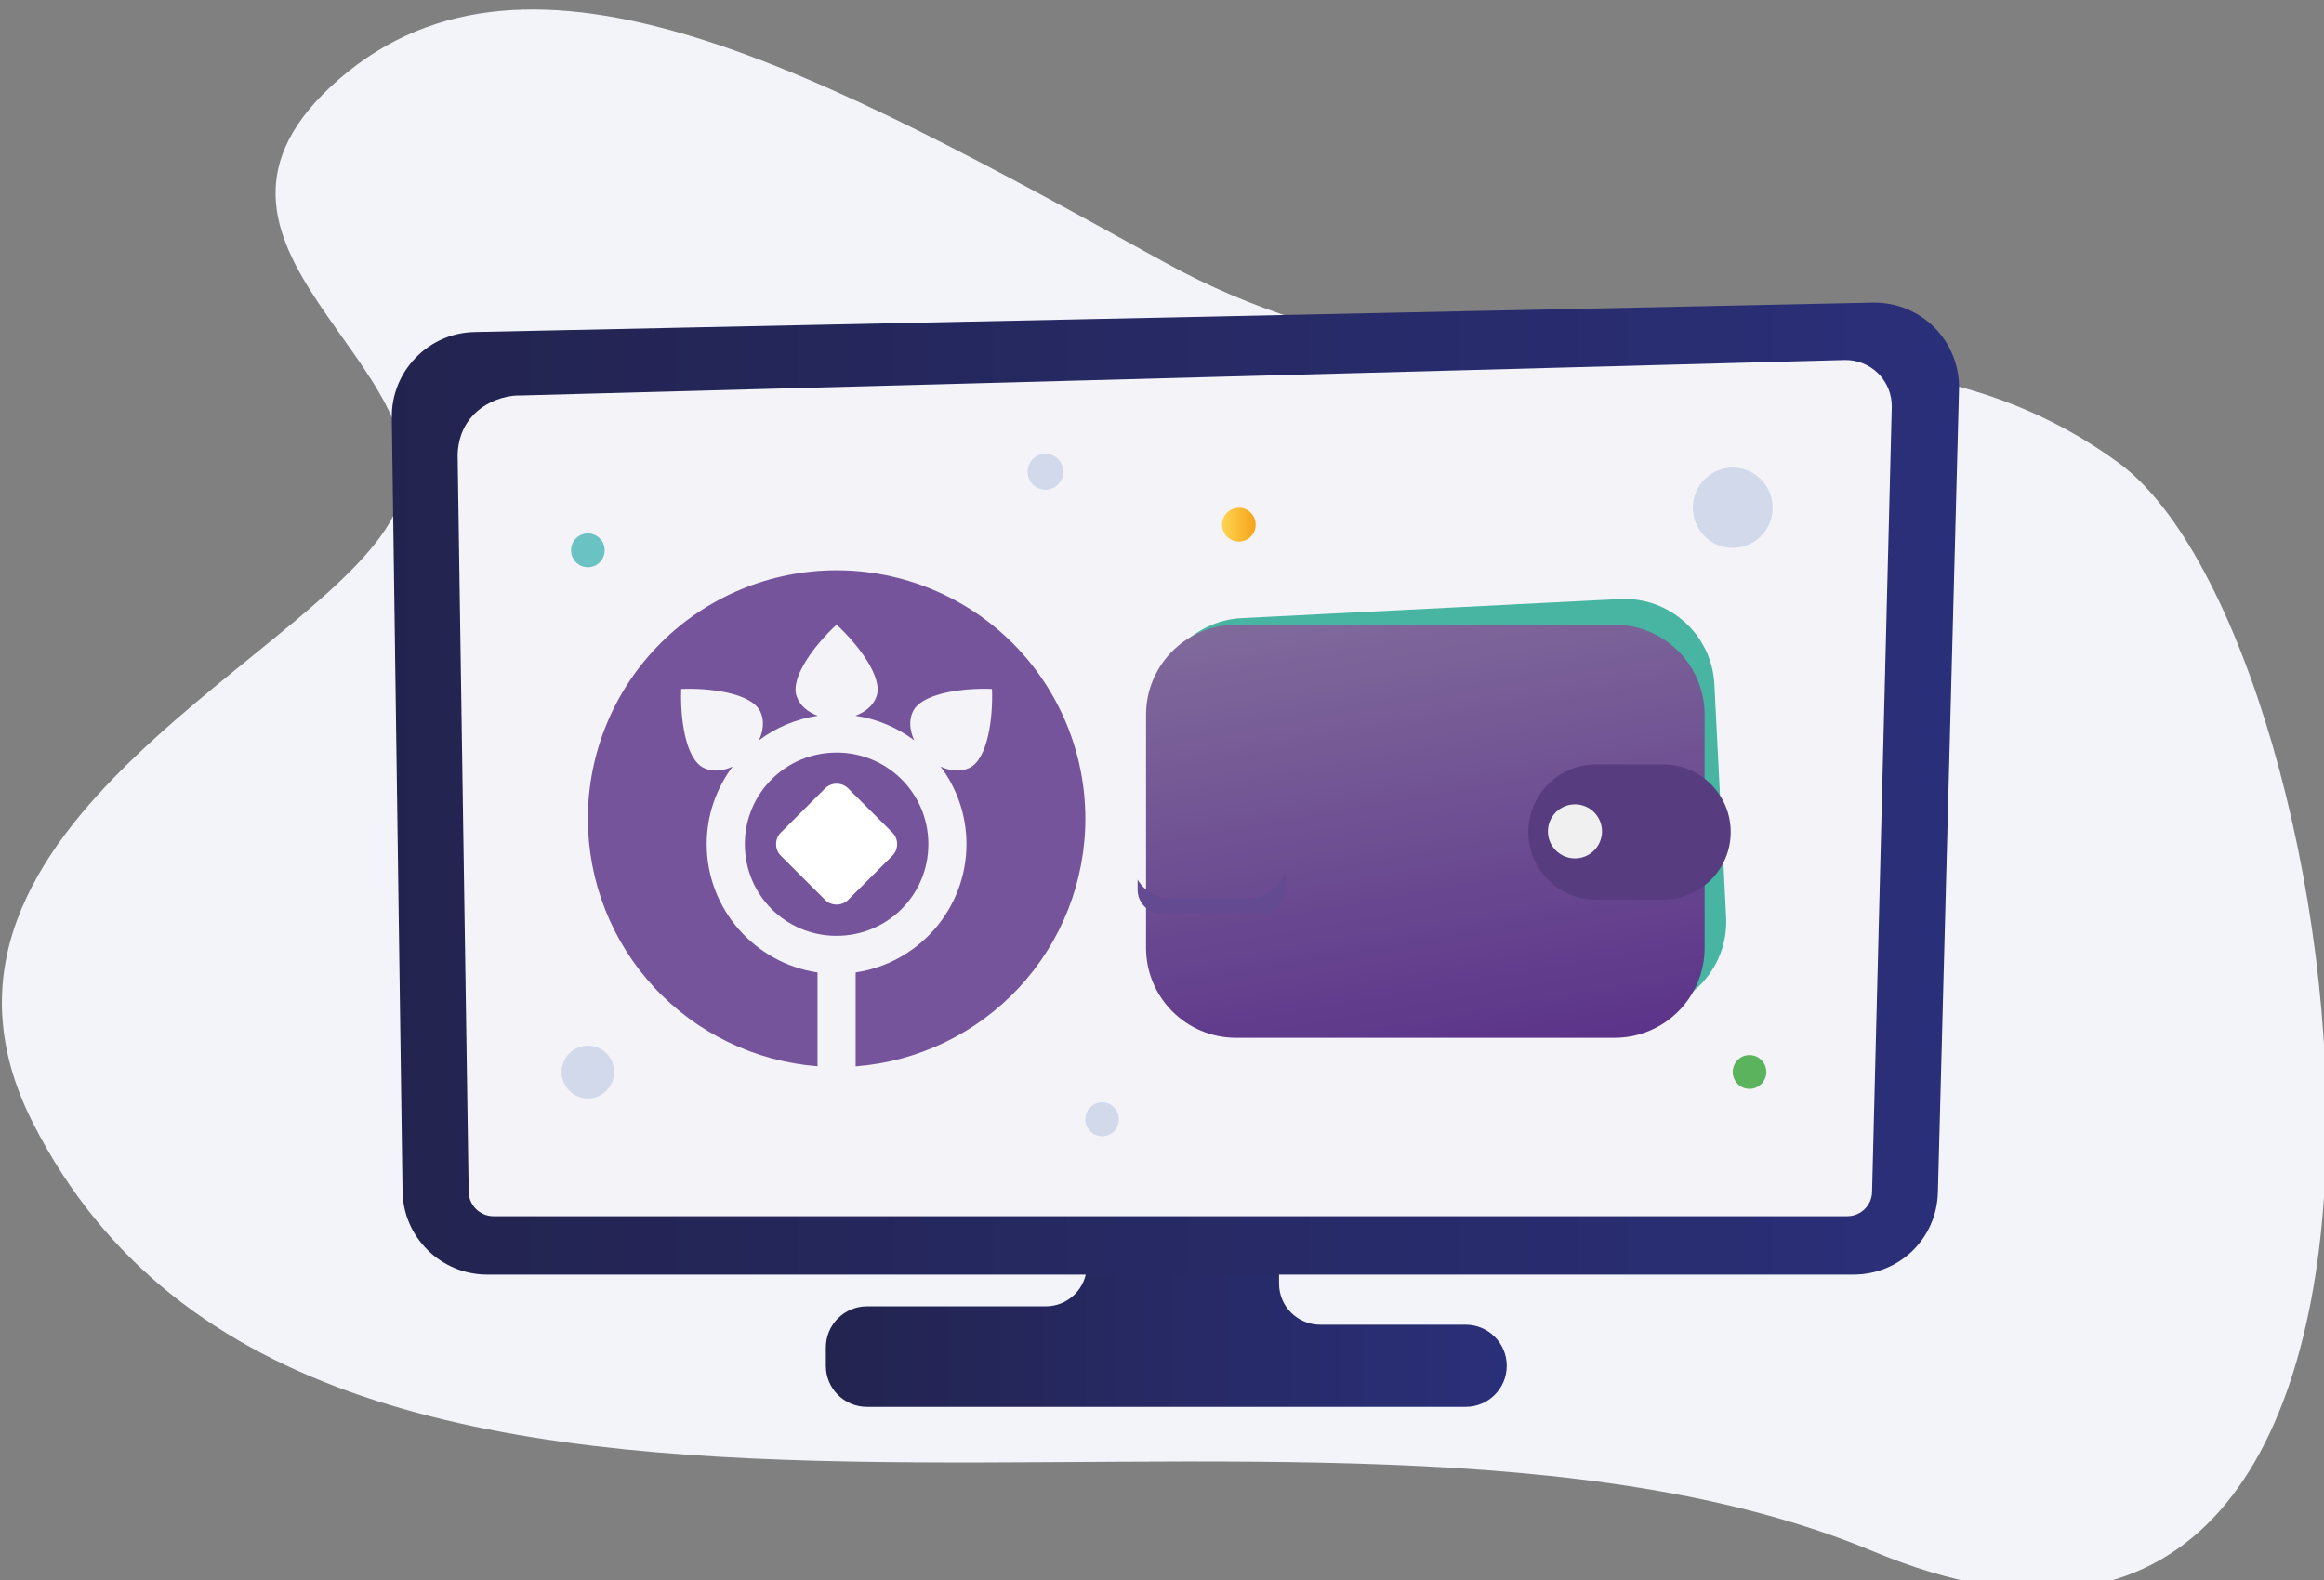 <svg width="250" height="170" version="1.1" viewBox="0 0 66.146 44.979" xmlns="http://www.w3.org/2000/svg"><rect x="0" y="0" width="66.146" height="44.979" fill="#808080" stroke="none"/><defs><clipPath id="n"><path d="m672 3438h49v12h-49z"/></clipPath><clipPath id="m"><path d="m690.66 3439.73c0 1.586-1.289 2.871-2.875 2.871h-12.5c-1.59 0-2.875 1.289-2.875 2.875v1.285c0 1.586 1.285 2.871 2.875 2.871h41.863c1.59 0 2.875-1.285 2.875-2.871 0-1.59-1.285-2.875-2.875-2.875h-10.172c-1.59 0-2.875-1.289-2.875-2.875v-1.762l-13.441-1.109z"/></clipPath><linearGradient id="d" x1="-1.53106e-5" x2="1" gradientTransform="matrix(47.614 0 0 47.614 672.41 3443.88)" gradientUnits="userSpaceOnUse"><stop stop-color="#22234f" offset="0"/><stop stop-color="#232450" offset=".016"/><stop stop-color="#232450" offset=".031"/><stop stop-color="#232451" offset=".047"/><stop stop-color="#232452" offset=".062"/><stop stop-color="#232452" offset=".078"/><stop stop-color="#232553" offset=".094"/><stop stop-color="#232554" offset=".109"/><stop stop-color="#232554" offset=".125"/><stop stop-color="#242555" offset=".141"/><stop stop-color="#242556" offset=".156"/><stop stop-color="#242556" offset=".172"/><stop stop-color="#242657" offset=".188"/><stop stop-color="#242658" offset=".203"/><stop stop-color="#242658" offset=".219"/><stop stop-color="#242659" offset=".234"/><stop stop-color="#24265a" offset=".25"/><stop stop-color="#25275a" offset=".266"/><stop stop-color="#25275b" offset=".281"/><stop stop-color="#25275c" offset=".297"/><stop stop-color="#25275c" offset=".312"/><stop stop-color="#25275d" offset=".328"/><stop stop-color="#25285e" offset=".344"/><stop stop-color="#25285e" offset=".359"/><stop stop-color="#25285f" offset=".375"/><stop stop-color="#262860" offset=".391"/><stop stop-color="#262860" offset=".406"/><stop stop-color="#262861" offset=".422"/><stop stop-color="#262962" offset=".438"/><stop stop-color="#262962" offset=".453"/><stop stop-color="#262963" offset=".469"/><stop stop-color="#262964" offset=".484"/><stop stop-color="#262964" offset=".5"/><stop stop-color="#272a65" offset=".516"/><stop stop-color="#272a65" offset=".531"/><stop stop-color="#272a66" offset=".547"/><stop stop-color="#272a67" offset=".562"/><stop stop-color="#272a67" offset=".578"/><stop stop-color="#272b68" offset=".594"/><stop stop-color="#272b69" offset=".609"/><stop stop-color="#272b69" offset=".625"/><stop stop-color="#282b6a" offset=".641"/><stop stop-color="#282b6b" offset=".656"/><stop stop-color="#282b6b" offset=".672"/><stop stop-color="#282c6c" offset=".688"/><stop stop-color="#282c6d" offset=".703"/><stop stop-color="#282c6d" offset=".719"/><stop stop-color="#282c6e" offset=".734"/><stop stop-color="#282c6f" offset=".75"/><stop stop-color="#292d6f" offset=".766"/><stop stop-color="#292d70" offset=".781"/><stop stop-color="#292d71" offset=".797"/><stop stop-color="#292d71" offset=".812"/><stop stop-color="#292d72" offset=".828"/><stop stop-color="#292e73" offset=".844"/><stop stop-color="#292e73" offset=".859"/><stop stop-color="#292e74" offset=".875"/><stop stop-color="#2a2e75" offset=".891"/><stop stop-color="#2a2e75" offset=".906"/><stop stop-color="#2a2e76" offset=".922"/><stop stop-color="#2a2f77" offset=".938"/><stop stop-color="#2a2f77" offset=".953"/><stop stop-color="#2a2f78" offset=".969"/><stop stop-color="#2a2f79" offset=".984"/><stop stop-color="#2a2f79" offset="1"/></linearGradient><clipPath id="l"><path d="m642 3372h110v69h-110z"/></clipPath><clipPath id="k"><path d="m745.621 3372.4-97.781 2.055c-3.234 0.066-5.828 2.754-5.781 5.992l0.75 54.105c0.043 3.215 2.695 5.828 5.91 5.828h95.547c3.227 0 5.824-2.523 5.906-5.754l1.477-56.164c0.043-1.605-0.582-3.18-1.715-4.32-1.105-1.109-2.609-1.742-4.195-1.742h-0.117m-97.246 8.359 96.953-2.035-1.457 55.344h-94.754z"/></clipPath><linearGradient id="c" x1="-0" x2="1" gradientTransform="matrix(109.596 0 0 109.596 642.057 3406.39)" gradientUnits="userSpaceOnUse"><stop stop-color="#22234f" offset="0"/><stop stop-color="#232450" offset=".016"/><stop stop-color="#232450" offset=".031"/><stop stop-color="#232451" offset=".047"/><stop stop-color="#232452" offset=".062"/><stop stop-color="#232452" offset=".078"/><stop stop-color="#232553" offset=".094"/><stop stop-color="#232554" offset=".109"/><stop stop-color="#232554" offset=".125"/><stop stop-color="#242555" offset=".141"/><stop stop-color="#242556" offset=".156"/><stop stop-color="#242556" offset=".172"/><stop stop-color="#242657" offset=".188"/><stop stop-color="#242658" offset=".203"/><stop stop-color="#242658" offset=".219"/><stop stop-color="#242659" offset=".234"/><stop stop-color="#24265a" offset=".25"/><stop stop-color="#25275a" offset=".266"/><stop stop-color="#25275b" offset=".281"/><stop stop-color="#25275c" offset=".297"/><stop stop-color="#25275c" offset=".312"/><stop stop-color="#25275d" offset=".328"/><stop stop-color="#25285e" offset=".344"/><stop stop-color="#25285e" offset=".359"/><stop stop-color="#25285f" offset=".375"/><stop stop-color="#262860" offset=".391"/><stop stop-color="#262860" offset=".406"/><stop stop-color="#262861" offset=".422"/><stop stop-color="#262962" offset=".438"/><stop stop-color="#262962" offset=".453"/><stop stop-color="#262963" offset=".469"/><stop stop-color="#262964" offset=".484"/><stop stop-color="#262964" offset=".5"/><stop stop-color="#272a65" offset=".516"/><stop stop-color="#272a65" offset=".531"/><stop stop-color="#272a66" offset=".547"/><stop stop-color="#272a67" offset=".562"/><stop stop-color="#272a67" offset=".578"/><stop stop-color="#272b68" offset=".594"/><stop stop-color="#272b69" offset=".609"/><stop stop-color="#272b69" offset=".625"/><stop stop-color="#282b6a" offset=".641"/><stop stop-color="#282b6b" offset=".656"/><stop stop-color="#282b6b" offset=".672"/><stop stop-color="#282c6c" offset=".688"/><stop stop-color="#282c6d" offset=".703"/><stop stop-color="#282c6d" offset=".719"/><stop stop-color="#282c6e" offset=".734"/><stop stop-color="#282c6f" offset=".75"/><stop stop-color="#292d6f" offset=".766"/><stop stop-color="#292d70" offset=".781"/><stop stop-color="#292d71" offset=".797"/><stop stop-color="#292d71" offset=".812"/><stop stop-color="#292d72" offset=".828"/><stop stop-color="#292e73" offset=".844"/><stop stop-color="#292e73" offset=".859"/><stop stop-color="#292e74" offset=".875"/><stop stop-color="#2a2e75" offset=".891"/><stop stop-color="#2a2e75" offset=".906"/><stop stop-color="#2a2e76" offset=".922"/><stop stop-color="#2a2f77" offset=".938"/><stop stop-color="#2a2f77" offset=".953"/><stop stop-color="#2a2f78" offset=".969"/><stop stop-color="#2a2f79" offset=".984"/><stop stop-color="#2a2f79" offset="1"/></linearGradient><clipPath id="j"><path d="m694 3394h40v30h-40z"/></clipPath><clipPath id="i"><path d="m701.094 3394.93c-3.477 0-6.293 2.82-6.293 6.293v16.301c0 3.477 2.816 6.293 6.293 6.293h26.469c3.477 0 6.297-2.816 6.297-6.293v-16.301c0-3.473-2.82-6.293-6.293-6.293z"/></clipPath><linearGradient id="b" x1="-.03" x2="1.03" gradientTransform="matrix(-5.772 -32.733 32.733 -5.772 717.215 3425.74)" gradientUnits="userSpaceOnUse"><stop stop-color="#5b3389" offset="0"/><stop stop-color="#5c348a" offset=".031"/><stop stop-color="#5c348a" offset=".047"/><stop stop-color="#5d358a" offset=".062"/><stop stop-color="#5d368a" offset=".078"/><stop stop-color="#5e378b" offset=".094"/><stop stop-color="#5e388b" offset=".109"/><stop stop-color="#5f398b" offset=".125"/><stop stop-color="#603a8b" offset=".141"/><stop stop-color="#603b8c" offset=".156"/><stop stop-color="#613b8c" offset=".172"/><stop stop-color="#613c8c" offset=".188"/><stop stop-color="#623d8d" offset=".203"/><stop stop-color="#633e8d" offset=".219"/><stop stop-color="#633f8d" offset=".234"/><stop stop-color="#64408e" offset=".25"/><stop stop-color="#65418e" offset=".266"/><stop stop-color="#65428e" offset=".281"/><stop stop-color="#66438e" offset=".297"/><stop stop-color="#66448f" offset=".312"/><stop stop-color="#67458f" offset=".328"/><stop stop-color="#68458f" offset=".344"/><stop stop-color="#684690" offset=".359"/><stop stop-color="#694790" offset=".375"/><stop stop-color="#694890" offset=".391"/><stop stop-color="#6a4991" offset=".406"/><stop stop-color="#6b4a91" offset=".422"/><stop stop-color="#6b4b91" offset=".438"/><stop stop-color="#6c4c91" offset=".453"/><stop stop-color="#6c4d92" offset=".469"/><stop stop-color="#6d4e92" offset=".484"/><stop stop-color="#6e4f92" offset=".5"/><stop stop-color="#6e4f93" offset=".516"/><stop stop-color="#6f5093" offset=".531"/><stop stop-color="#705193" offset=".547"/><stop stop-color="#705294" offset=".562"/><stop stop-color="#715394" offset=".578"/><stop stop-color="#715494" offset=".594"/><stop stop-color="#725594" offset=".609"/><stop stop-color="#735695" offset=".625"/><stop stop-color="#735795" offset=".641"/><stop stop-color="#745895" offset=".656"/><stop stop-color="#745996" offset=".672"/><stop stop-color="#755a96" offset=".688"/><stop stop-color="#765a96" offset=".703"/><stop stop-color="#765b97" offset=".719"/><stop stop-color="#775c97" offset=".734"/><stop stop-color="#785d97" offset=".75"/><stop stop-color="#785e97" offset=".766"/><stop stop-color="#795f98" offset=".781"/><stop stop-color="#796098" offset=".797"/><stop stop-color="#7a6198" offset=".812"/><stop stop-color="#7b6299" offset=".828"/><stop stop-color="#7b6399" offset=".844"/><stop stop-color="#7c6499" offset=".859"/><stop stop-color="#7c649a" offset=".875"/><stop stop-color="#7d659a" offset=".891"/><stop stop-color="#7e669a" offset=".906"/><stop stop-color="#7e679a" offset=".922"/><stop stop-color="#7f689b" offset=".938"/><stop stop-color="#7f699b" offset=".953"/><stop stop-color="#806a9b" offset=".969"/><stop stop-color="#806a9b" offset="1"/></linearGradient><clipPath id="h"><rect width="40" height="12"/></clipPath><clipPath id="g"><path d="m0.801 0.59h39.059v11.23h-39.059z"/></clipPath><clipPath id="f"><path d="m700 3386h3v4h-3z"/></clipPath><clipPath id="e"><path d="m700.117 3387.93c0 0.652 0.527 1.184 1.176 1.184s1.172-0.531 1.172-1.184c0-0.652-0.523-1.184-1.172-1.184s-1.176 0.531-1.176 1.184"/></clipPath><linearGradient id="a" x1="-.028" x2="1.003" gradientTransform="matrix(2.278 0 0 -2.278 700.182 3387.93)" gradientUnits="userSpaceOnUse"><stop stop-color="#ffd24e" offset="0"/><stop stop-color="#fed24e" offset=".031"/><stop stop-color="#fed24e" offset=".047"/><stop stop-color="#fed14d" offset=".062"/><stop stop-color="#fed14c" offset=".078"/><stop stop-color="#fed04b" offset=".094"/><stop stop-color="#fecf4b" offset=".109"/><stop stop-color="#fece4a" offset=".125"/><stop stop-color="#fecd49" offset=".141"/><stop stop-color="#fdcd48" offset=".156"/><stop stop-color="#fdcc47" offset=".172"/><stop stop-color="#fdcb46" offset=".188"/><stop stop-color="#fdca45" offset=".203"/><stop stop-color="#fdca45" offset=".219"/><stop stop-color="#fdc944" offset=".234"/><stop stop-color="#fdc843" offset=".25"/><stop stop-color="#fcc742" offset=".266"/><stop stop-color="#fcc641" offset=".281"/><stop stop-color="#fcc640" offset=".297"/><stop stop-color="#fcc53f" offset=".312"/><stop stop-color="#fcc43f" offset=".328"/><stop stop-color="#fcc33e" offset=".344"/><stop stop-color="#fcc33d" offset=".359"/><stop stop-color="#fbc23c" offset=".375"/><stop stop-color="#fbc13b" offset=".391"/><stop stop-color="#fbc03a" offset=".406"/><stop stop-color="#fbbf39" offset=".422"/><stop stop-color="#fbbf39" offset=".438"/><stop stop-color="#fbbe38" offset=".453"/><stop stop-color="#fabd37" offset=".469"/><stop stop-color="#fabc36" offset=".484"/><stop stop-color="#fabc35" offset=".5"/><stop stop-color="#fabb34" offset=".516"/><stop stop-color="#faba33" offset=".531"/><stop stop-color="#fab933" offset=".547"/><stop stop-color="#fab832" offset=".562"/><stop stop-color="#f9b831" offset=".578"/><stop stop-color="#f9b730" offset=".594"/><stop stop-color="#f9b62f" offset=".609"/><stop stop-color="#f9b52e" offset=".625"/><stop stop-color="#f9b52d" offset=".641"/><stop stop-color="#f9b42d" offset=".656"/><stop stop-color="#f9b32c" offset=".672"/><stop stop-color="#f8b22b" offset=".688"/><stop stop-color="#f8b12a" offset=".703"/><stop stop-color="#f8b129" offset=".719"/><stop stop-color="#f8b028" offset=".734"/><stop stop-color="#f8af27" offset=".75"/><stop stop-color="#f8ae27" offset=".766"/><stop stop-color="#f8ae26" offset=".781"/><stop stop-color="#f7ad25" offset=".797"/><stop stop-color="#f7ac24" offset=".812"/><stop stop-color="#f7ab23" offset=".828"/><stop stop-color="#f7ab22" offset=".844"/><stop stop-color="#f7aa21" offset=".859"/><stop stop-color="#f7a921" offset=".875"/><stop stop-color="#f7a820" offset=".891"/><stop stop-color="#f6a71f" offset=".906"/><stop stop-color="#f6a71e" offset=".922"/><stop stop-color="#f6a61d" offset=".938"/><stop stop-color="#f6a51c" offset=".953"/><stop stop-color="#f6a41b" offset=".969"/><stop stop-color="#f6a41b" offset=".984"/><stop stop-color="#f6a31a" offset="1"/></linearGradient></defs><g transform="matrix(1.005 0 0 1.005 -212.928 -1074.38)"><path class="cls-375" d="m244.878 1076.48c-9.749-5.38-17.977-9.918-23.406-5.204-5.43 4.713 3.321 8.131 1.629 12.169-1.692 4.037-14.626 8.891-10.297 17.404 8.174 16.077 36.085 5.442 52.11 12.127 17.957 7.492 13.887-25.773 6.946-30.838-7.739-5.659-16.974-0.129-26.982-5.659z" fill="#f3f4fa" stroke-width=".263"/><g transform="matrix(.405 0 0 .405 -37.069 -288.215)" stroke-width=".868"><g clip-path="url(#n)" stroke-width=".655"><g clip-path="url(#m)" stroke-width=".494"><path d="m672.41 3438.14v11.492h47.613v-11.492z" fill="url(#d)"/></g></g><g clip-path="url(#l)" stroke-width=".655"><g clip-path="url(#k)" stroke-width=".494"><path d="m642.012 3372.4v67.981h109.68v-67.981z" fill="url(#c)"/></g></g><path d="m745.57 3434.57c0 0.949-0.777 1.727-1.73 1.727h-94.676c-0.949 0-1.73-0.777-1.73-1.727l-0.773-51.527c0.09-3.102 2.809-4.215 4.457-4.149l92.512-2.48c0.887-0.024 1.742 0.316 2.371 0.941 0.625 0.625 0.969 1.484 0.945 2.367z" fill="#f3f3f8"/><path d="m735.363 3415.38c0.172 3.473-2.5 6.426-5.969 6.602l-26.441 1.332c-3.469 0.176-6.426-2.496-6.598-5.969l-0.824-16.277c-0.172-3.473 2.5-6.43 5.969-6.602l26.441-1.332c3.469-0.176 6.426 2.496 6.602 5.965z" fill="#47b5a1"/><g clip-path="url(#j)" stroke-width=".655"><g clip-path="url(#i)" stroke-width=".494"><path d="m695.977 3430.5 42.82-7.551-6.117-34.695-42.82 7.551z" fill="url(#b)"/></g></g><g transform="matrix(.265 0 0 .265 694 3412)" clip-path="url(#h)" stroke-width=".868"><g clip-path="url(#g)" stroke-width=".655"><path d="m39.766 0.73c-1.215 4.004-5.008 7.035-9.336 7.035-0.148 0-0.297-0.012-0.445-0.02-0.125 0.004-0.246 0.02-0.371 0.02h-20.414c-3.535 0-6.691-2-8.398-4.902v2.664c0 3.477 2.816 6.293 6.293 6.293h26.473c3.473 0 6.293-2.816 6.293-6.293v-4.934c-0.031 0.047-0.066 0.09-0.094 0.137" fill="#634a91"/></g></g><g><path d="m735.684 3409.43c0 2.609-2.113 4.727-4.727 4.727h-4.699c-2.609 0-4.727-2.117-4.727-4.731 0-2.609 2.117-4.727 4.727-4.727h4.699c2.613 0 4.727 2.117 4.727 4.727z" fill="#573d7f"/><path d="m726.684 3409.38c0 1.043-0.844 1.891-1.891 1.891-1.043 0-1.891-0.848-1.891-1.891s0.848-1.891 1.891-1.891c1.047 0 1.891 0.848 1.891 1.891" fill="#f0f0f0"/><path d="m673.16 3391.12c-2.281 0-4.543 0.449-6.656 1.324-2.109 0.875-4.027 2.152-5.641 3.766-1.617 1.613-2.898 3.531-3.77 5.637-0.875 2.109-1.324 4.367-1.324 6.648 4e-3 4.375 1.66 8.59 4.637 11.797 2.977 3.207 7.055 5.176 11.422 5.516v-6.562c-4.371-0.644-7.75-4.43-7.75-8.973 0-2.031 0.676-3.91 1.812-5.422-0.652 0.305-1.395 0.395-2.027 0.086-1.281-0.629-1.648-3.512-1.566-5.516 0.125 0 0.254-0.01 0.387-0.012 1.973-0.02 4.547 0.375 5.137 1.578 0.309 0.629 0.219 1.371-0.09 2.023 1.184-0.887 2.59-1.492 4.113-1.715-0.672-0.246-1.254-0.703-1.477-1.363-0.465-1.352 1.316-3.648 2.793-5.008 1.477 1.359 3.258 3.656 2.797 5.008-0.227 0.66-0.809 1.117-1.48 1.363 1.527 0.223 2.93 0.828 4.113 1.715-0.305-0.652-0.395-1.395-0.086-2.023 0.59-1.203 3.164-1.598 5.137-1.578 0.129 0 0.258 0.01 0.387 0.012 0.078 2.004-0.285 4.887-1.57 5.516-0.629 0.309-1.371 0.219-2.023-0.086 1.137 1.512 1.809 3.391 1.809 5.422 0 4.543-3.375 8.328-7.75 8.973v6.57c4.371-0.336 8.449-2.305 11.43-5.516 2.977-3.211 4.633-7.426 4.633-11.805 0-2.281-0.449-4.539-1.324-6.648-0.875-2.106-2.156-4.024-3.77-5.637-1.617-1.613-3.531-2.891-5.645-3.766-2.109-0.875-4.371-1.324-6.656-1.324" fill="#75549c"/><path d="m673.16 3403.87c-3.559 0-6.414 2.852-6.414 6.406 0 3.555 2.855 6.41 6.414 6.41 3.559 0 6.418-2.856 6.418-6.41 0-3.555-2.859-6.406-6.418-6.406" fill="#75549c"/><path d="m677.059 3409.46-3.082-3.078c-0.449-0.449-1.18-0.449-1.629 0l-3.082 3.078c-0.449 0.449-0.449 1.18 0 1.629l3.082 3.074c0.449 0.453 1.18 0.453 1.629 0l3.082-3.074c0.449-0.449 0.449-1.18 0-1.629" fill="#fff"/></g><g fill="#d1d9eb"><path d="m656.336 3427.97c0.961-0.317 1.492-1.359 1.18-2.328-0.316-0.973-1.352-1.504-2.312-1.188-0.965 0.316-1.492 1.359-1.18 2.328 0.312 0.973 1.348 1.504 2.312 1.188"/><path d="m688.152 3385.42c0.656-0.215 1.016-0.922 0.801-1.582-0.211-0.66-0.918-1.02-1.57-0.808-0.656 0.215-1.016 0.926-0.801 1.586 0.211 0.66 0.914 1.02 1.57 0.805"/><path d="m737.707 3388.82c1.141-1.047 1.219-2.824 0.18-3.969-1.039-1.145-2.805-1.227-3.941-0.18-1.137 1.047-1.215 2.824-0.176 3.969 1.039 1.149 2.801 1.227 3.938 0.18"/><path d="m692.52 3430.39c0.48-0.438 0.516-1.188 0.074-1.672-0.434-0.48-1.18-0.516-1.656-0.074-0.48 0.441-0.512 1.191-0.074 1.672 0.438 0.484 1.18 0.516 1.656 0.074"/></g><g clip-path="url(#f)" stroke-width=".655"><g clip-path="url(#e)" stroke-width=".494"><path d="m700.117 3389.11v-2.367h2.348v2.367z" fill="url(#a)"/></g></g><path d="m656.559 3390.6c0.48-0.441 0.516-1.191 0.078-1.672-0.438-0.484-1.18-0.516-1.66-0.078-0.48 0.441-0.512 1.191-0.074 1.672 0.438 0.484 1.18 0.516 1.656 0.078" fill="#6bc2c2"/><path d="m737.793 3427.08c0.48-0.438 0.512-1.188 0.074-1.668-0.438-0.484-1.18-0.52-1.66-0.078-0.477 0.441-0.512 1.191-0.07 1.672 0.434 0.484 1.176 0.516 1.656 0.074" fill="#5cb35e"/></g></g></svg>
